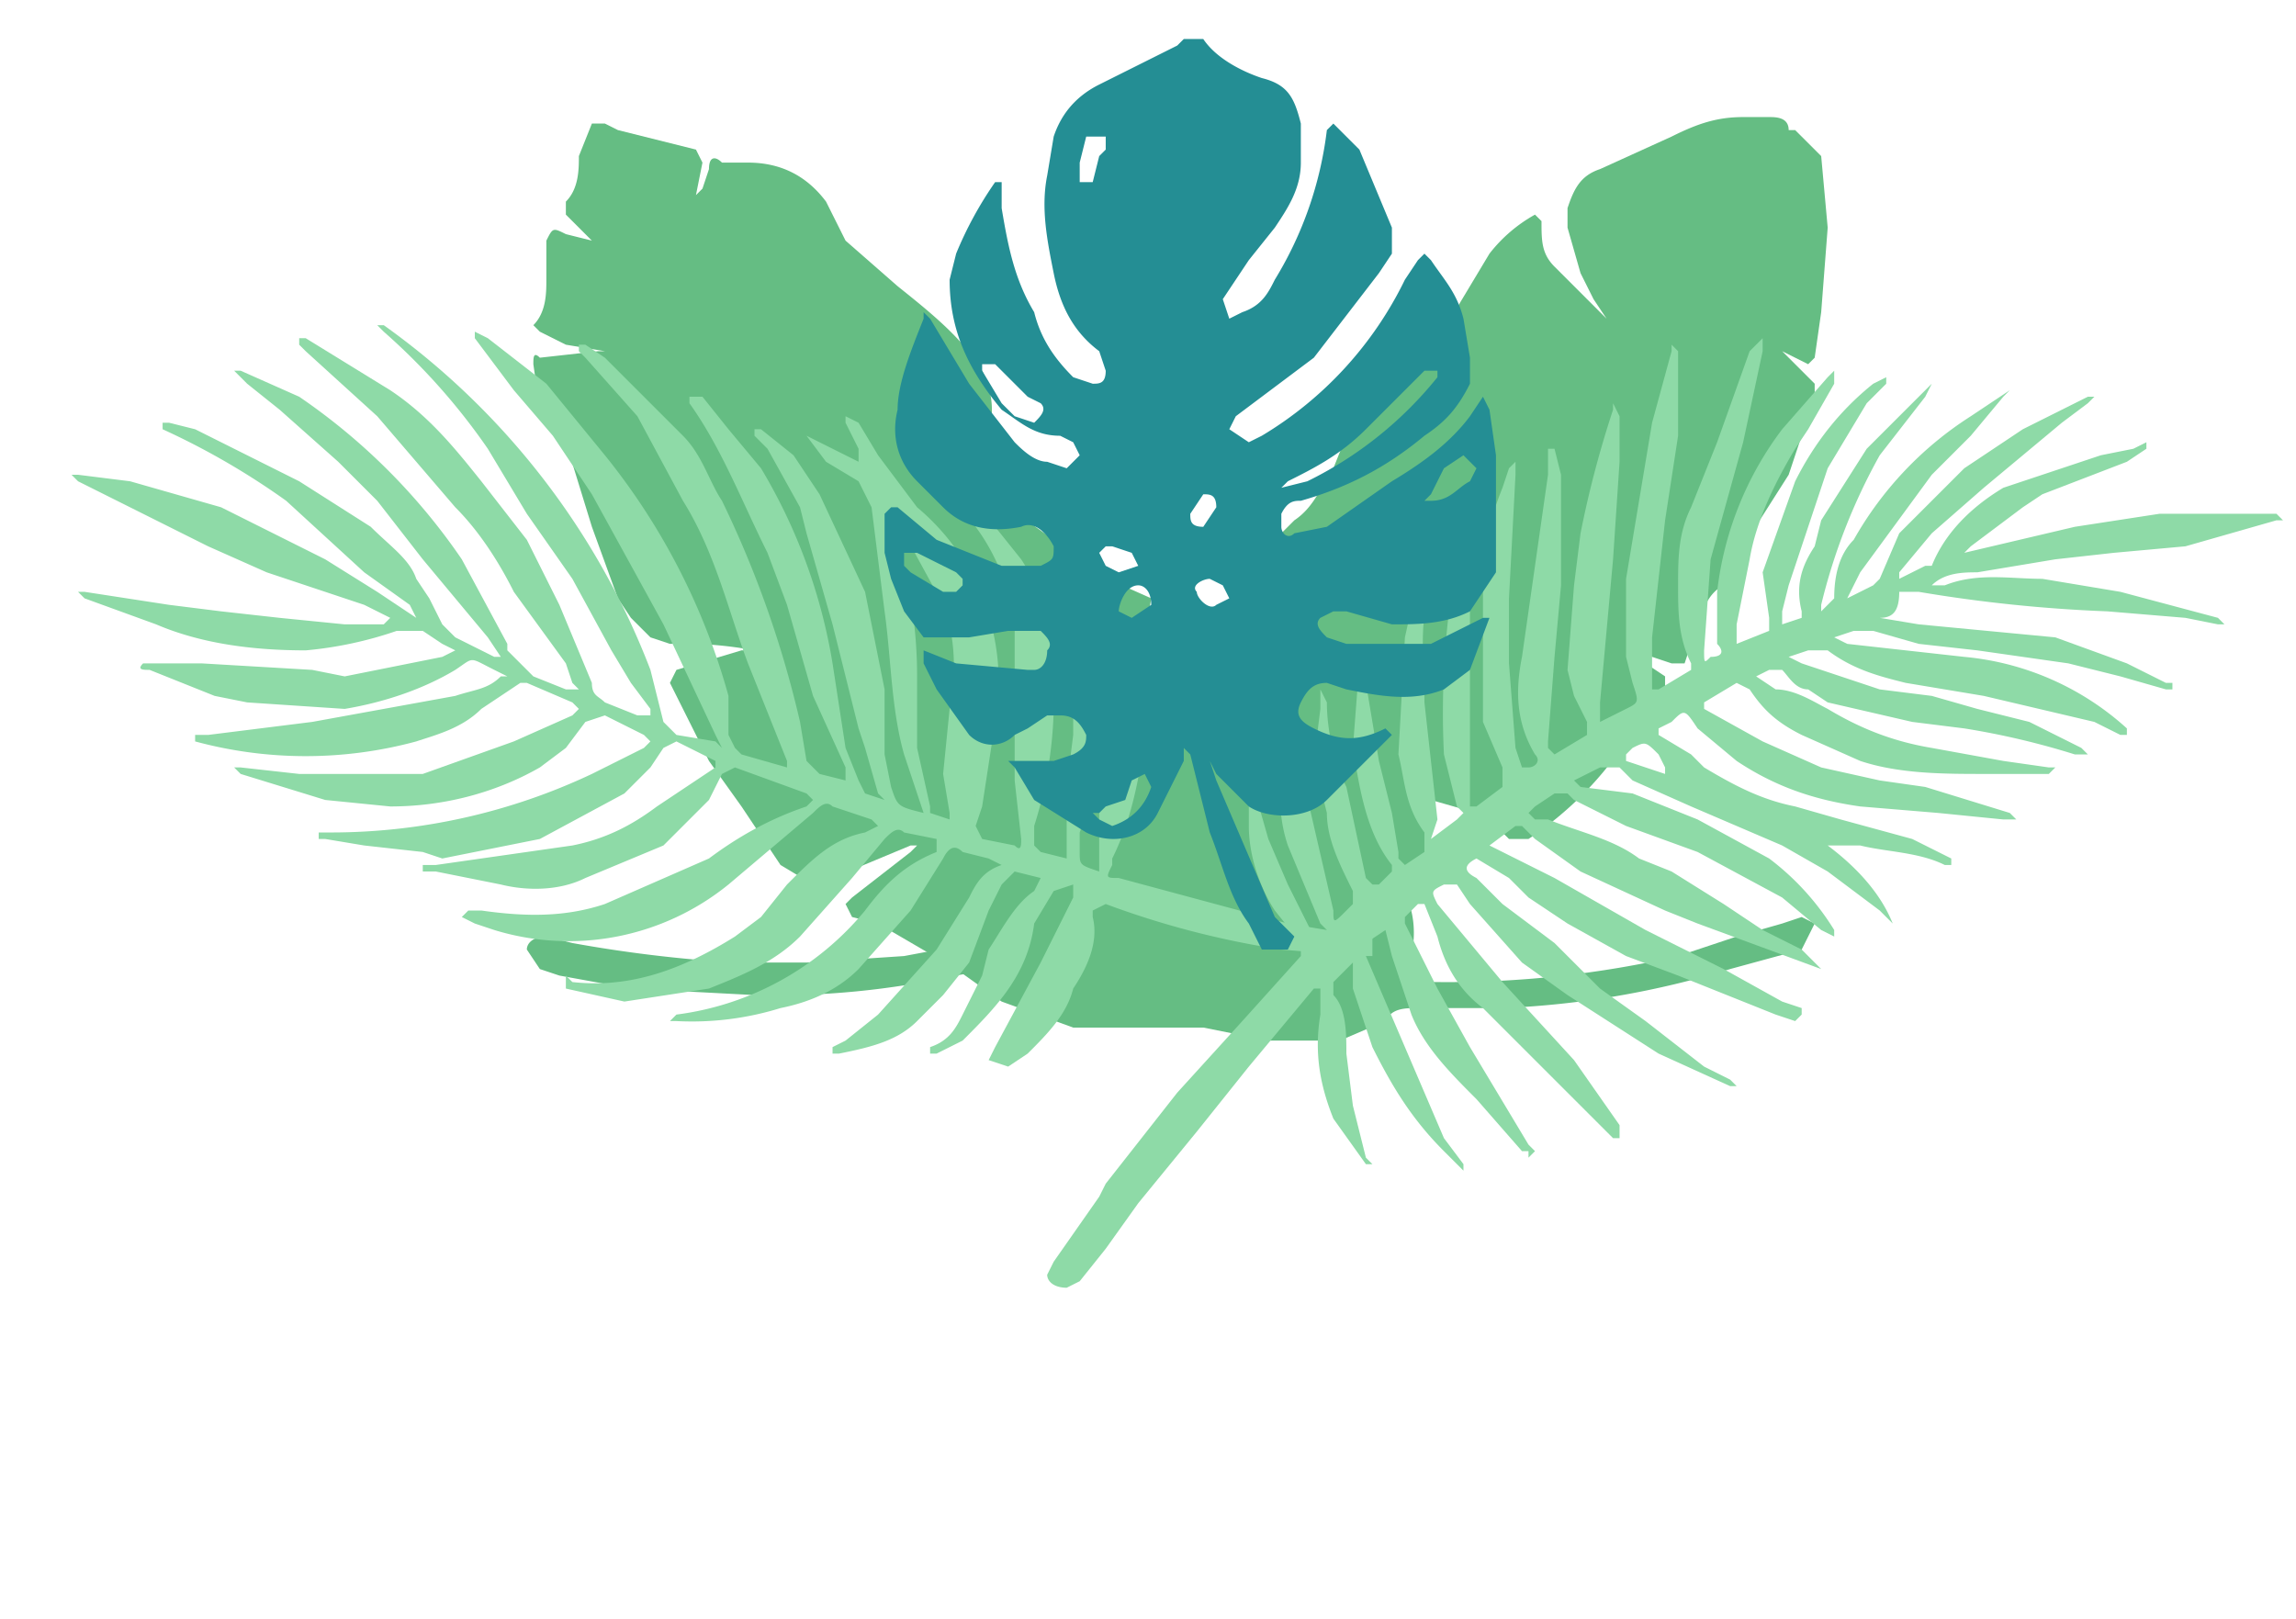 <svg width="353" height="249" fill="none" xmlns="http://www.w3.org/2000/svg"><path d="M107 30l1-5-1-2-12-3-2-1h-2l-2 5c0 2 0 5-2 7v2l3 3 1 1-4-1c-2-1-2-1-3 1v6c0 2 0 5-2 7l1 1 4 2 6 1h-1l-9 1c-1-1-1 0-1 1l1 7 4 5 4 13 4 11 2 3 3 3 3 1a60 60 0 0113 1h-2l-10 3-1 2 6 12 5 7 6 9 5 3 3-1 12-5h1l-1 1-9 7-1 1 1 2 4 1 12 7 7 5 11 4h20l10 2h11l7-3c1-2 3-2 5-2h13a138 138 0 0035-6l11-3 1-2 1-2-2-1-3 1-7 2-9 3a158 158 0 01-37 4h-4l-1-1 1-3c1-5 0-9-3-13l-7-6-4-6-1-5c-2-6-5-10-10-14l-4-4-4-3c-1-1-2-1-3 1l-7 15v-2a67672 67672 0 003-18l-9-4-2 1-1 3-3 10-1-2 2-14-1-3-7-5-3-3c-2-1-3-4-1-6 2-4 2-8 0-12-3-5-8-9-13-13l-8-7-3-6c-3-4-7-6-12-6h-4c-1-1-2-1-2 1l-1 3-1 1z" fill="#65BD83"/><path d="M247 49l-2-3-2-4-2-7v-3c1-3 2-5 5-6l11-5c4-2 7-3 11-3h4c1 0 3 0 3 2h1l4 4 1 11-1 13-1 7-1 1-2-1-2-1 1 1 4 4v2l-4 12-7 11-3 6c-2 1-3 3-4 6l-1 3-1 3h-2l-6-2-1-1 3 3 3 2v2a4846 4846 0 01-6 8c-4 6-9 11-15 15h-3l-2-2-3-2-7-2-2-1 1 3 1 4 1 4-1 2-10 7a26 26 0 01-8 5l-8 2h-12l-6 1-7 1c-3 1-6 0-8-3h-3l-11 2a129 129 0 01-31 3l-19-1-11-2-3-1-2-3c0-1 1-2 3-2l4 1a210 210 0 0025 3h11l15-1 16-3 2-2 1-7 4-10 4-8 4-5 1-2h1l3 4 8 7-3-5-4-5-1-4 1-3 8-8 4-3 3-2v-1h1l2 7 5 8-1-4-1-5-2-9 1-4 3-3c3-2 4-5 6-8l2-5c0-2 2-4 4-6l6-5 6-7 6-10a23 23 0 017-6l1 1c0 3 0 5 2 7l5 5 3 3z" fill="#65BD83"/><path d="M289 95l6 1 21 2 11 4 6 3h1v1h-1l-7-2-8-2-14-2-9-1-7-2h-3l-3 1 2 1 18 2a43 43 0 0125 11v1h-1l-4-2-17-4-12-2c-4-1-8-2-12-5h-3l-3 1 2 1 12 4 8 1 7 2 8 2 8 4 1 1h-2a120 120 0 00-17-4l-8-1-13-3-3-2c-2 0-3-2-4-3h-2l-2 1 3 2c3 0 6 2 8 3 5 3 10 5 16 6l11 2 7 1h1l-1 1h-10c-6 0-13 0-19-2l-9-4c-4-2-6-4-8-7l-2-1-5 3s-1 0 0 0v1l9 5 9 4 9 2 7 1 13 4 1 1h-2l-10-1-12-1c-7-1-13-3-19-7l-6-5c-2-3-2-3-4-1l-2 1v1l5 3 2 2c5 3 9 5 14 6l7 2 11 3 6 3v1h-1c-4-2-9-2-13-3h-5c4 3 8 7 10 12l-2-2-8-6-7-4-14-6-9-4-2-2h-3l-4 2 1 1 8 1 10 4 11 6a40 40 0 0110 11c1 0 0 0 0 0v1l-2-1-6-5-13-7-11-4-8-4-1-1h-2l-3 2-1 1 1 1h2c5 2 10 3 14 6l5 2 8 5 6 4 6 3a18003 18003 0 003 3l-19-7-5-2-13-6-7-5-2-2h-1l-4 3 2 1 8 4 14 8 12 6 9 5 3 1v1l-1 1-3-1-15-6-8-3-9-5-6-4-3-3a8517 8517 0 01-5-3c-2 1-2 2 0 3l4 4 8 6 3 3 4 4 7 5 9 7 4 2 1 1h-1l-11-5a33544 33544 0 01-14-9l-7-5-8-9-2-3h-2c-2 1-2 1-1 3l10 12 11 12 7 10v2h-1l-2-2-10-10-8-8c-4-3-6-7-7-11l-2-5h-1l-2 2v1l5 10 5 9 9 15 1 1-1 1v-1h-1l-7-8c-4-4-8-8-10-13l-3-9-1-4-3 2v2l3 7 9 21 3 4v1l-1-1-2-2c-5-5-8-10-11-16l-3-9v-4l-3 3v2c2 2 2 6 2 9l1 8 2 8 1 1h-1l-5-7c-2-5-3-10-2-16v-3-1h-1l-10 12-8 10-9 11-5 7-4 5-2 1c-2 0-3-1-3-2l1-2 7-10 1-2 11-14 10-11 9-10v-2l-4-5c-2-3-4-8-4-13v-5-2l1 2 2 7 3 7 4 8h1l1-1-1-1-5-12c-2-6-1-11 0-16h1l3 13 3 13c0 2 0 2 2 0l1-1v-2c-2-4-4-8-4-12l-2-8 1-8v-3l1 2c0 4 1 9 3 13l3 14 1 1h1l2-2v-1c-4-5-5-12-6-18l1-13 1-3v-1 7l2 12 2 8 1 6v1l1 1 3-2v-1-2c-3-4-3-8-4-12l1-18 2-9 2-1v2c-2 6-1 12-1 18l2 18-1 3 4-3 1-1-1-1-2-8a130 130 0 012-30l2-6 1-1v1l-1 13v31h1l4-3v-3l-3-7V89c0-5 1-9 3-14l1-3 1-1v2l-1 19v10l1 13 1 3h1c1 0 2-1 1-2-3-5-3-10-2-15l2-14 2-14v-4h1c0-1 0 0 0 0l1 4v17l-1 11-1 13v1l1 1 5-3v-2l-2-4-1-4 1-13 1-8a159 159 0 015-19v-1l1 2v7l-1 15-2 22v3l4-2c2-1 2-1 1-4l-1-4V89l3-18 1-6 3-11v-1l1 1v13l-2 13-2 18v8h1l5-3v-1c-2-4-2-8-2-12s0-8 2-12l4-10 5-14 2-2v2l-3 14-5 18-1 14c0 2 0 2 1 1 2 0 2-1 1-2v-8a51 51 0 0110-25l7-8 1-1v2l-4 7-2 3c-3 5-6 11-7 17l-2 10v3l5-2v-1-1l-1-7 5-14c3-6 7-11 12-15l2-1v1l-3 3-6 10-3 9-3 9-1 4v2l3-1v-1c-1-4 0-7 2-10l1-4 7-11 10-10c0-1 0-1 0 0 1 0 0 0 0 0l-1 2-7 9a91 91 0 00-9 23v1l2-2c0-4 1-7 3-9a54 54 0 0118-19l6-4-1 1-5 6-6 6-11 15-2 4 4-2 1-1 3-7 2-2 8-8 9-6 10-5h1l-1 1-4 3-12 10-8 7-5 6v1l4-2h1c2-5 6-9 11-12l15-5 5-1 2-1v1l-3 2-13 5-3 2-8 6-2 2 1-1 17-4 13-2h18l1 1h-1l-14 4-11 1-9 1-12 2c-2 0-5 0-7 2h2c5-2 10-1 15-1l12 2 15 4 1 1h-1l-5-1-12-1a225 225 0 01-29-3h-3c0 3-1 4-3 4zm-33 24v-1l-1-2c-2-2-2-2-4-1l-1 1v1l6 2z" fill="#8EDAA7"/><path d="M152 163l1-2 7-13 3-6 2-4v-2l-3 1-3 5c-1 8-6 13-11 18l-4 2h-1v-1c3-1 4-3 5-5l3-6 1-4c2-3 4-7 7-9l1-2-4-1-2 2-2 4-3 8-4 5-4 4c-3 3-7 4-12 5h-1v-1l2-1 5-4 9-10 5-8c1-2 2-4 5-5l-2-1-4-1c-1-1-2-1-3 1l-5 8-8 9c-3 3-7 5-12 6a46 46 0 01-16 2h-1l1-1a45 45 0 0029-16c3-4 6-7 11-9v-1-1l-5-1c-1-1-2 0-3 1l-5 6-8 9c-4 4-9 6-14 8l-13 2-9-2v-2l1 1c9 1 17-2 25-7l4-3 4-5c4-4 7-7 12-8l2-1-1-1-6-2c-1-1-2 0-3 1l-13 11a39 39 0 01-36 7l-3-1-2-1 1-1h2c7 1 13 1 19-1l16-7c4-3 9-6 15-8l1-1-1-1-11-4-2 1-2 4-7 7-12 5c-4 2-9 2-13 1l-10-2h-2v-1h2l21-3c5-1 9-3 13-6l9-6v-1l-6-3-2 1-2 3-4 4-13 7-15 3-3-1-9-1-6-1h-1v-1h2a94 94 0 0040-9l8-4 1-1-1-1-6-3-3 1-3 4-4 3c-7 4-15 6-23 6l-10-1-13-4-1-1h1l9 1h19l14-5 9-4 1-1-1-1-7-3h-1l-6 4c-3 3-7 4-10 5a65 65 0 01-34 0v-1h2l16-2 22-4c3-1 5-1 7-3h1l-2-1c-4-2-3-2-6 0-5 3-11 5-17 6l-15-1-5-1-10-4c-1 0-2 0-1-1h9l17 1 5 1 15-3 2-1-2-1-3-2h-4a59 59 0 01-14 3c-8 0-16-1-23-4l-11-4-1-1h1l13 2 8 1 9 1 10 1h6l1-1s0-1 0 0l-4-2-15-5-9-4-10-5-10-5-1-1h1l8 1 14 4 16 8 8 5 6 4-1-2-7-5-12-11a114 114 0 00-19-11v-1h1l4 1 16 8 11 7c3 3 6 5 7 8l2 3 2 4 2 2 6 3h1l-2-3-10-12-7-9-6-6-9-8-5-4-1-1-1-1h1l9 4a95 95 0 0125 25l7 13v1l4 4 5 2h2l-1-1-1-3-8-11c-2-4-5-9-9-13L58 64 47 54l-1-1v-1h1l13 8c6 4 10 9 14 14l7 9 5 10 5 12c0 2 1 2 2 3l5 2h2v-1l-3-4-3-5-6-11-7-10-6-10a98 98 0 00-16-18l-1-1h1a116 116 0 0141 53l2 8 2 2 6 1 1 1-1-2-8-17-11-20-6-9-6-7-3-4-3-4v-1l2 1 9 7 9 11a102 102 0 0119 37v6l1 2 1 1 7 2v-1l-6-15c-3-8-5-17-10-25l-7-13-8-9-1-1v-1h1l3 2 12 12c3 3 4 7 6 10a160 160 0 0112 34l1 6 2 2 4 1c0 1 0 0 0 0v-2l-5-11-4-14-3-8c-4-8-7-16-12-23v-1h2l4 5 5 6a85 85 0 0111 30l2 13 2 5 1 2 3 1-1-1-2-7-1-3-4-16-4-14-1-4-5-9-2-2v-1h1l5 4 4 6 7 15 3 15v10l1 5c1 3 1 3 5 4l-3-9c-2-7-2-15-3-22l-2-16-2-4-5-3-3-4 8 4v-2l-2-4v-1l2 1 3 5 6 8a35 35 0 0112 33l-2 13-1 3 1 2 5 1c1 1 1 0 1-1l-1-9V95c-1-5-3-10-6-14l-1-4v-1l8 10c4 6 5 13 5 20a64 64 0 01-3 21v3l1 1 4 1v-11l1-8V98l-2-7v-2l2 1 4 9c2 6 2 12 1 18l-4 11v3c0 2 0 2 3 3v-9l3-9 1-12v-2 1c2 4 3 7 3 11-1 6-2 12-5 18v1c-1 2-1 2 1 2l26 7 12 2h1v3h-2l-12-1a135 135 0 01-27-7l-2 1v1c1 4-1 8-3 11-1 4-4 7-7 10l-3 2-3-1zm-6-37v-1l-1-6 1-10c1-5 1-11-1-16l-6-11-1-1v3c2 6 3 13 3 20v11l2 9v1l3 1z" fill="#8EDAA7"/><path d="M214 113l-1 1-9 9c-3 3-9 3-12 1l-5-5-1-2 1 3 9 21 3 3-1 2h-4l-2-4c-3-4-4-9-6-14l-3-12-1-1v2l-4 8c-2 4-7 5-11 3l-8-5-3-5-1-1h7l3-1c2-1 2-2 2-3-1-2-2-3-4-3h-2l-3 2-2 1c-2 2-5 2-7 0l-5-7-2-4v-2l5 2 11 1h1c1 0 2-1 2-3 1-1 0-2-1-3h-5l-6 1h-7l-3-4-2-5-1-4v-6l1-1h1l6 5 10 4h6c2-1 2-1 2-3-1-2-3-4-5-3-5 1-9 0-12-3l-4-4c-3-3-4-7-3-11 0-4 2-9 4-14 0 0-1 0 0 0v-1l1 1 6 10 7 9c1 1 3 3 5 3l3 1 2-2-1-2-2-1c-4 0-6-2-9-4-5-6-8-12-8-20l1-4a57 57 0 016-11h1v4c1 6 2 11 5 16 1 4 3 7 6 10l3 1c1 0 2 0 2-2l-1-3c-4-3-6-7-7-12s-2-10-1-15l1-6c1-3 3-6 7-8l6-3 6-3 1-1h3c2 3 6 5 9 6 4 1 5 3 6 7v6c0 4-2 7-4 10l-4 5-4 6 1 3 2-1c3-1 4-3 5-5a57 57 0 008-23l1-1 4 4 5 12v4l-2 3-10 13-12 9-1 2 3 2 2-1a57 57 0 0022-24l2-3 1-1 1 1c2 3 4 5 5 9l1 6v4c-2 4-4 6-7 8-6 5-12 8-19 10-1 0-2 0-3 2v2c0 1 1 2 2 1l5-1 10-7c5-3 9-6 12-10l2-3 1 2 1 7v18l-4 6c-4 2-8 2-12 2l-7-2h-2l-2 1c-1 1 0 2 1 3l3 1h13l8-4h1l-3 8-4 3c-5 2-10 1-15 0l-3-1c-2 0-3 1-4 3s0 3 2 4c4 2 7 2 11 0l1 1zm-17-38l4-1a59 59 0 0020-16v-1h-2l-1 1-1 1-7 7c-4 4-8 6-12 8l-1 1zm-38-10c1-1 2-2 1-3l-2-1-4-4-1-1h-2v1l3 5 2 2 3 1zm66 5l-3 2-2 4-1 1h1c3 0 4-2 6-3l1-2-2-2zm-54 57c3-1 5-3 6-6l-1-2-2 1-1 3-3 1-1 1h-1l1 1 2 1zm-24-36l1-1v-1l-1-1-6-3h-2v2l1 1 5 3h2zm19-66v3h2l1-4 1-1v-2h-3l-1 4zm21 68l2-1-1-2-2-1c-1 0-3 1-2 2 0 1 2 3 3 2zm-16-9h-1l-1 1 1 2 2 1 3-1-1-2-3-1zm1 10l2 1 3-2c0-2-1-3-2-3-2 0-3 3-3 4zm13-13l2-3c0-2-1-2-2-2l-2 3c0 1 0 2 2 2z" fill="#248E94"/></svg>